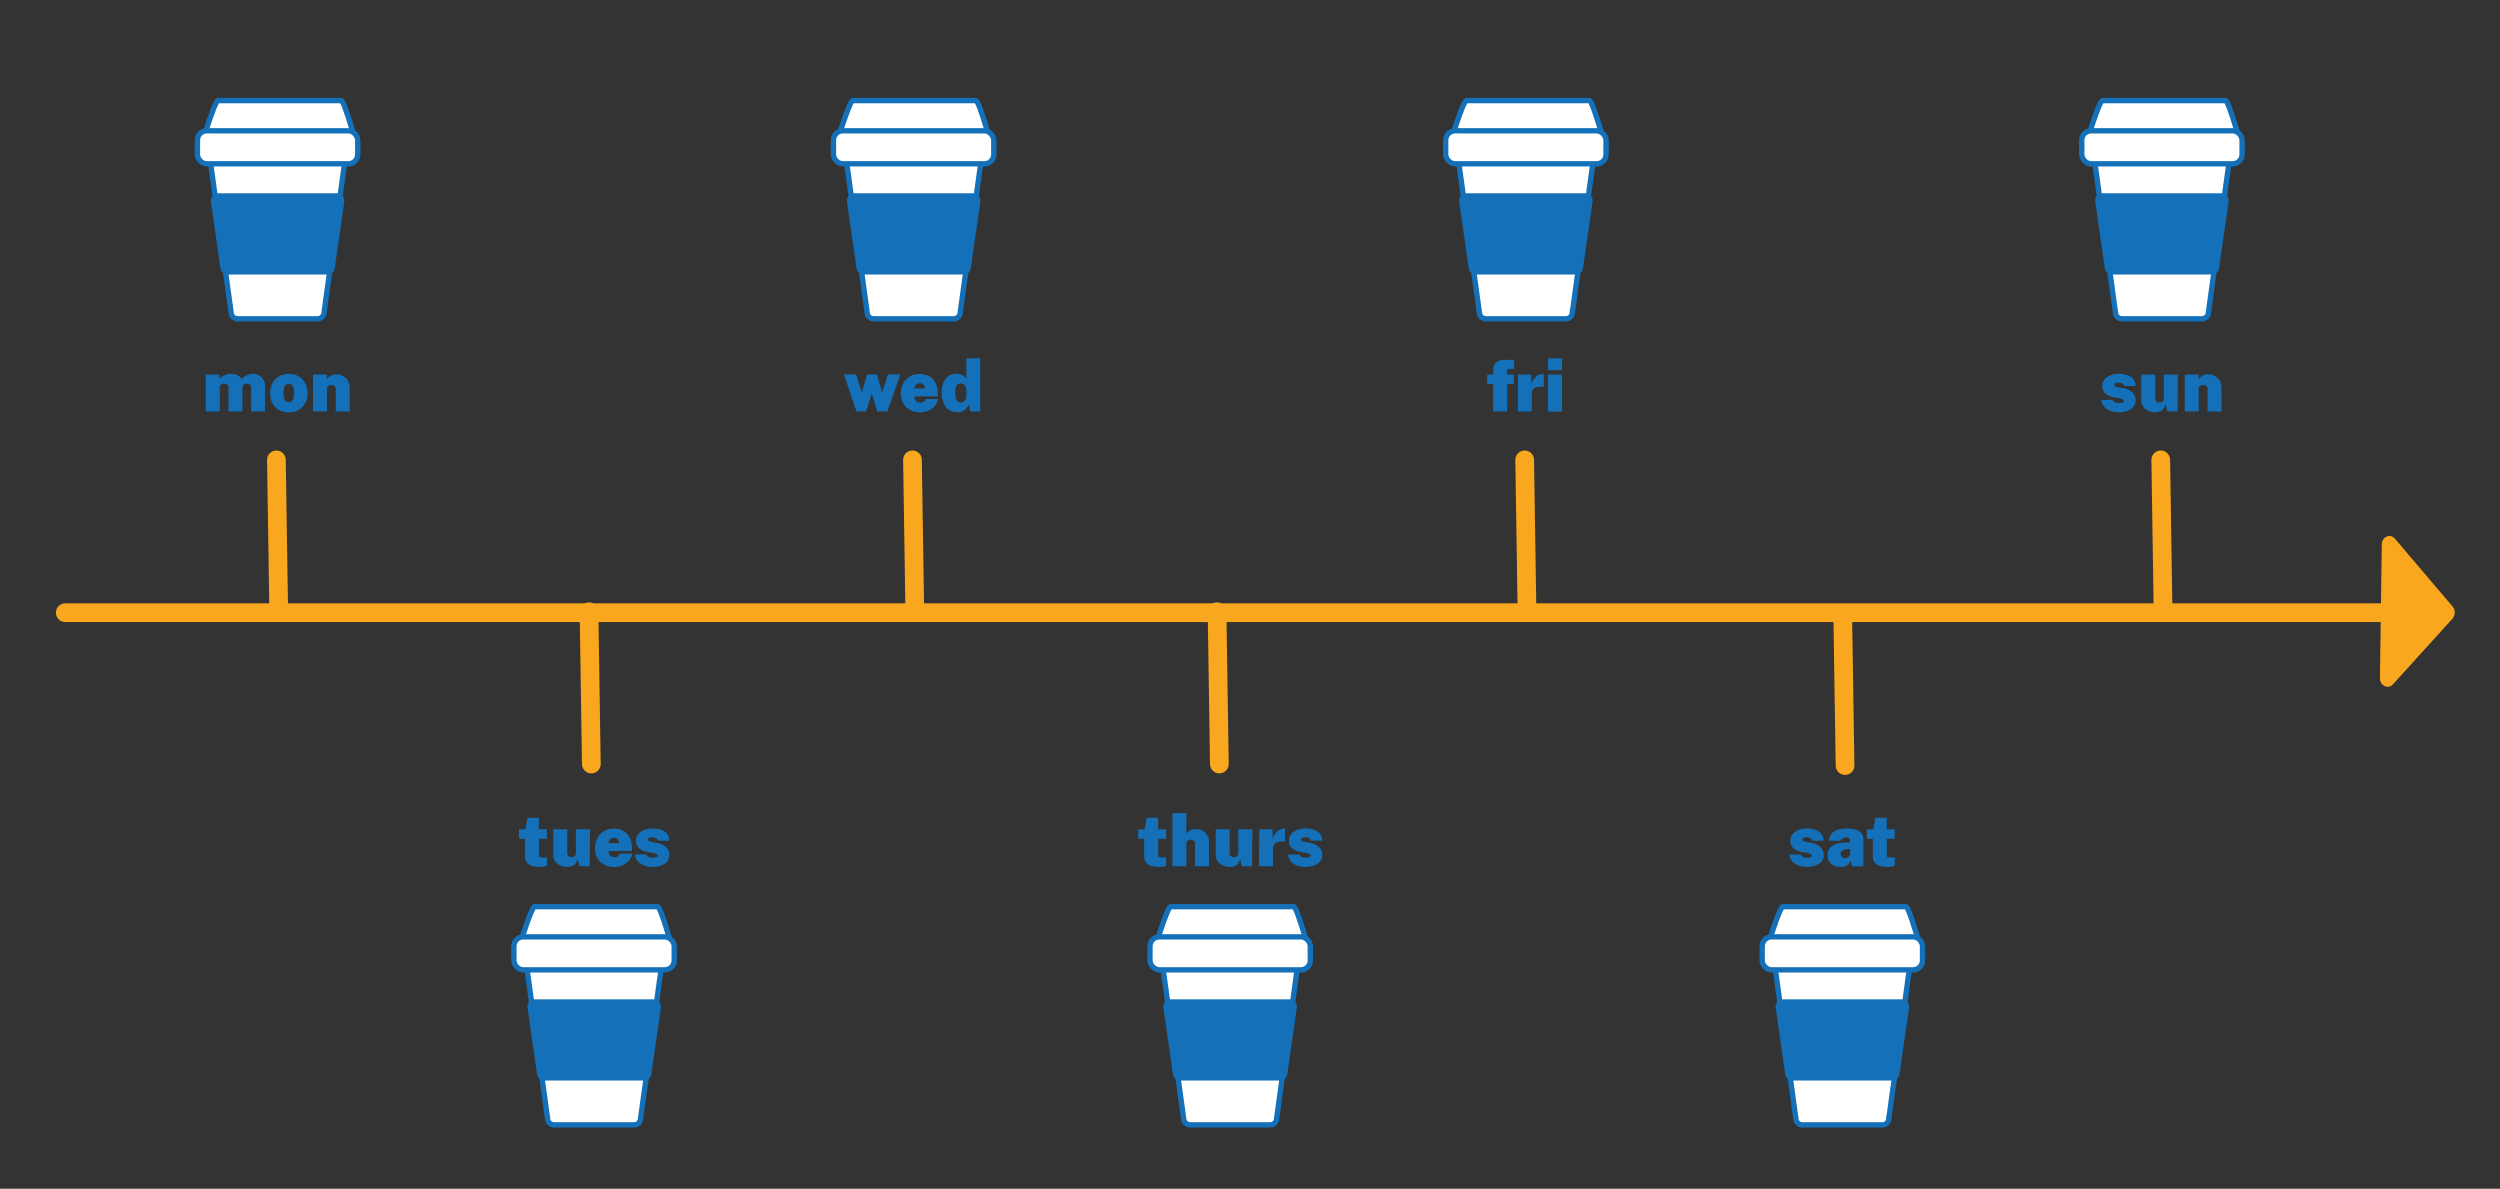 <svg xmlns="http://www.w3.org/2000/svg" viewBox="0 0 935.67 444.91"><rect x="0" y="0" width="935.67" height="444.91" fill="#333333" stroke="none"/><defs><style>.cls-1{fill:#fff;stroke:#1471b9;stroke-width:2px;}.cls-1,.cls-3{stroke-miterlimit:10;}.cls-2{fill:#1471b9;}.cls-3{fill:none;stroke:#f9a71e;stroke-linecap:round;stroke-width:7px;}.cls-4{fill:#f9a71e;}</style></defs><title>coffee-cup-timeline</title><g id="Layer_1" data-name="Layer 1"><path class="cls-1" d="M237.34,421h-30a2.41,2.41,0,0,1-2.4-2.4l-7.59-55.2a2.41,2.41,0,0,1,2.4-2.4h45.19a2.41,2.41,0,0,1,2.4,2.4l-7.6,55.2A2.41,2.41,0,0,1,237.34,421Z"/><path class="cls-2" d="M201,402.07l-3.57-24.95a2.75,2.75,0,0,1,2.8-3.09h44.33a2.76,2.76,0,0,1,2.8,3.09l-3.58,24.95a2.79,2.79,0,0,1-2.8,2.35H203.75A2.79,2.79,0,0,1,201,402.07Z"/><path class="cls-1" d="M250,361H195.7c-1.3,0-2.36-1.56-2.36-3.47,0,0,5.43-18.2,6.73-18.2h46.06c1.3,0,6.21,18.2,6.21,18.2C252.34,359.42,251.28,361,250,361Z"/><rect class="cls-1" x="192.34" y="350.63" width="60" height="12.35" rx="3.5"/><path class="cls-1" d="M475.4,421h-30a2.41,2.41,0,0,1-2.4-2.4l-7.59-55.2a2.41,2.41,0,0,1,2.4-2.4H483a2.41,2.41,0,0,1,2.4,2.4l-7.6,55.2A2.41,2.41,0,0,1,475.4,421Z"/><path class="cls-2" d="M439,402.07l-3.57-24.95a2.75,2.75,0,0,1,2.8-3.09h44.33a2.76,2.76,0,0,1,2.8,3.09l-3.58,24.95a2.79,2.79,0,0,1-2.8,2.35H441.81A2.79,2.79,0,0,1,439,402.07Z"/><path class="cls-1" d="M488,361H433.76c-1.3,0-2.36-1.56-2.36-3.47,0,0,5.43-18.2,6.73-18.2h46.06c1.29,0,6.21,18.2,6.21,18.2C490.4,359.42,489.34,361,488,361Z"/><rect class="cls-1" x="430.4" y="350.63" width="60" height="12.35" rx="3.5"/><path class="cls-1" d="M704.53,421h-30a2.41,2.41,0,0,1-2.4-2.4l-7.59-55.2a2.41,2.41,0,0,1,2.4-2.4h45.19a2.41,2.41,0,0,1,2.4,2.4l-7.6,55.2A2.41,2.41,0,0,1,704.53,421Z"/><path class="cls-2" d="M668.14,402.07l-3.57-24.95a2.76,2.76,0,0,1,2.8-3.09H711.7a2.75,2.75,0,0,1,2.8,3.09l-3.58,24.95a2.79,2.79,0,0,1-2.8,2.35H671A2.8,2.8,0,0,1,668.14,402.07Z"/><path class="cls-1" d="M717.17,361H662.89c-1.3,0-2.36-1.56-2.36-3.47,0,0,5.43-18.2,6.73-18.2h46.06c1.3,0,6.21,18.2,6.21,18.2C719.53,359.42,718.47,361,717.17,361Z"/><rect class="cls-1" x="659.53" y="350.63" width="60" height="12.35" rx="3.5"/><path class="cls-1" d="M118.89,119.31h-30a2.41,2.41,0,0,1-2.4-2.4L78.9,61.71a2.41,2.41,0,0,1,2.4-2.4h45.19a2.41,2.41,0,0,1,2.4,2.4l-7.6,55.2A2.41,2.41,0,0,1,118.89,119.31Z"/><path class="cls-2" d="M82.5,100.41l-3.58-25a2.76,2.76,0,0,1,2.81-3.08h44.32a2.76,2.76,0,0,1,2.81,3.08l-3.58,25a2.8,2.8,0,0,1-2.81,2.34H85.3A2.79,2.79,0,0,1,82.5,100.41Z"/><path class="cls-1" d="M131.53,59.31H77.25c-1.3,0-2.36-1.56-2.36-3.47,0,0,5.43-18.2,6.72-18.2h46.06c1.3,0,6.22,18.2,6.22,18.2C133.89,57.75,132.82,59.31,131.53,59.31Z"/><rect class="cls-1" x="73.89" y="48.96" width="60" height="12.35" rx="3.5"/><path class="cls-1" d="M356.94,119.31h-30a2.41,2.41,0,0,1-2.4-2.4L317,61.71a2.41,2.41,0,0,1,2.4-2.4h45.18a2.41,2.41,0,0,1,2.4,2.4l-7.6,55.2A2.41,2.41,0,0,1,356.94,119.31Z"/><path class="cls-2" d="M320.56,100.41l-3.58-25a2.76,2.76,0,0,1,2.81-3.08h44.32a2.76,2.76,0,0,1,2.81,3.08l-3.58,25a2.8,2.8,0,0,1-2.81,2.34H323.36A2.79,2.79,0,0,1,320.56,100.41Z"/><path class="cls-1" d="M369.08,59.31H314.8c-1.29,0-2.36-1.56-2.36-3.47,0,0,5.43-18.2,6.73-18.2h46.06c1.3,0,6.21,18.2,6.21,18.2C371.44,57.75,370.38,59.31,369.08,59.31Z"/><rect class="cls-1" x="311.94" y="48.96" width="60" height="12.35" rx="3.5"/><path class="cls-1" d="M586.08,119.31h-30a2.41,2.41,0,0,1-2.4-2.4l-7.59-55.2a2.41,2.41,0,0,1,2.4-2.4h45.19a2.41,2.41,0,0,1,2.4,2.4l-7.6,55.2A2.41,2.41,0,0,1,586.08,119.31Z"/><path class="cls-2" d="M549.69,100.41l-3.57-25a2.74,2.74,0,0,1,2.8-3.08h44.33a2.75,2.75,0,0,1,2.8,3.08l-3.58,25a2.79,2.79,0,0,1-2.8,2.34H552.49A2.79,2.79,0,0,1,549.69,100.41Z"/><path class="cls-1" d="M598.72,59.31H544.44c-1.3,0-2.36-1.56-2.36-3.47,0,0,5.43-18.2,6.73-18.2h46.06c1.3,0,6.21,18.2,6.21,18.2C601.08,57.75,600,59.31,598.72,59.31Z"/><rect class="cls-1" x="541.08" y="48.96" width="60" height="12.35" rx="3.5"/><path class="cls-1" d="M824.14,119.31h-30a2.41,2.41,0,0,1-2.4-2.4l-7.59-55.2a2.41,2.41,0,0,1,2.4-2.4h45.19a2.41,2.41,0,0,1,2.4,2.4l-7.6,55.2A2.41,2.41,0,0,1,824.14,119.31Z"/><path class="cls-2" d="M787.75,100.41l-3.57-25a2.74,2.74,0,0,1,2.8-3.08h44.33a2.76,2.76,0,0,1,2.8,3.08l-3.58,25a2.79,2.79,0,0,1-2.8,2.34H790.55A2.79,2.79,0,0,1,787.75,100.41Z"/><path class="cls-1" d="M836.78,59.31H782.5c-1.3,0-2.36-1.56-2.36-3.47,0,0,5.43-18.2,6.73-18.2h46.06c1.29,0,6.21,18.2,6.21,18.2C839.14,57.75,838.08,59.31,836.78,59.31Z"/><rect class="cls-1" x="779.14" y="48.96" width="60" height="12.35" rx="3.5"/><line class="cls-3" x1="24.43" y1="229.31" x2="899.45" y2="229.31"/><path class="cls-4" d="M890.73,253.73l.7-49.92c0-2.89,3.13-4.28,4.89-2.21L917.93,227a3.57,3.57,0,0,1-.07,4.58l-22.29,24.57C893.74,258.12,890.69,256.61,890.73,253.73Z"/><line class="cls-3" x1="220.45" y1="228.97" x2="221.32" y2="285.95"/><line class="cls-3" x1="455.5" y1="228.97" x2="456.37" y2="285.95"/><line class="cls-3" x1="689.67" y1="229.54" x2="690.54" y2="286.52"/><line class="cls-3" x1="341.51" y1="172.12" x2="342.38" y2="229.1"/><line class="cls-3" x1="103.45" y1="172.12" x2="104.32" y2="229.1"/><line class="cls-3" x1="808.7" y1="172.12" x2="809.57" y2="229.1"/><line class="cls-3" x1="570.64" y1="172.12" x2="571.51" y2="229.1"/></g><g id="guides"><path class="cls-2" d="M201.71,313.9l0,6.26c0,.62.37.75.83.75h2.17V324a6.11,6.11,0,0,1-2.76.43c-4.37,0-5.46-1.79-5.46-4v-6.5h-2.25v-3.54h2.43l.78-4.31h4.23v4.28h3v3.57Z"/><path class="cls-2" d="M207.06,320.11v-9.75h5.23v9a1.42,1.42,0,0,0,1.6,1.42,1.45,1.45,0,0,0,1.64-1.42v-9h5.27l-.1,13.85h-3.86l-.62-2.84c-.51,2.76-2.7,3.1-4,3.1C209.93,324.47,207.06,322.89,207.06,320.11Z"/><path class="cls-2" d="M229.82,320.83a2,2,0,0,0,2.17-1.34h4.61c-.43,3.08-3.56,5-6.64,5-4.31,0-7.26-2.81-7.26-7,0-4,2.6-7.37,7-7.37s6.8,3.08,6.8,7.18v1.21h-8.73C227.79,320.14,228.7,320.83,229.82,320.83Zm1.93-5.27a1.89,1.89,0,0,0-2-2,2,2,0,0,0-2,2Z"/><path class="cls-2" d="M237.61,319.81h4.29c.4,1.1,1.44,1.21,2.43,1.21,1.29,0,1.85-.35,1.85-.8s-.69-.78-1.66-1l-2.06-.32c-2.65-.48-4.42-1.74-4.45-4.23s2.25-4.61,6.3-4.61c3.77,0,6.26,1.77,6.16,4.58h-4.23c-.22-1-1.1-1.28-2.07-1.28s-1.66.21-1.66.88c0,.48.59.75,2.09,1l1.77.32c3.56.86,4.18,3.19,4.18,4.34,0,3-2.76,4.55-6.3,4.55C241.36,324.47,238.2,323.35,237.61,319.81Z"/><path class="cls-2" d="M433.45,313.9l0,6.26c0,.62.37.75.83.75h2.17V324a6.11,6.11,0,0,1-2.76.43c-4.37,0-5.46-1.79-5.46-4v-6.5H426v-3.54h2.43l.78-4.31h4.23v4.28h3v3.57Z"/><path class="cls-2" d="M438.81,304.31H444v7.77a4,4,0,0,1,3.64-1.72,4.62,4.62,0,0,1,4.85,4.58v9.27h-5.23v-8.65c0-.78-.85-1.26-1.63-1.26s-1.63.53-1.63,1.31v8.6h-5.22Z"/><path class="cls-2" d="M455,320.11v-9.75h5.22v9a1.42,1.42,0,0,0,1.6,1.42,1.45,1.45,0,0,0,1.64-1.42v-9h5.27l-.1,13.85h-3.86l-.62-2.84c-.5,2.76-2.7,3.1-4,3.1C457.84,324.47,455,322.89,455,320.11Z"/><path class="cls-2" d="M471.28,310.36h5v3.83c.64-2.22,2.08-4.1,4.66-4.1l0,4.9c-3.88-.4-4.5,1.13-4.5,2.58v6.64h-5.22Z"/><path class="cls-2" d="M482,319.82h4.28c.41,1.09,1.45,1.2,2.44,1.2,1.29,0,1.85-.35,1.85-.8s-.7-.78-1.66-1l-2.06-.32c-2.65-.48-4.42-1.74-4.45-4.23s2.25-4.61,6.29-4.61c3.78,0,6.27,1.77,6.16,4.58h-4.23c-.21-1-1.09-1.28-2.06-1.28s-1.66.21-1.66.88c0,.48.59.75,2.09,1l1.77.32c3.56.86,4.17,3.19,4.17,4.34,0,3-2.75,4.55-6.29,4.55C485.74,324.47,482.58,323.35,482,319.82Z"/><path class="cls-2" d="M669.65,319.82h4.29c.4,1.09,1.44,1.2,2.43,1.2,1.29,0,1.85-.35,1.85-.8s-.69-.78-1.66-1l-2.06-.32c-2.65-.48-4.42-1.74-4.44-4.23s2.24-4.61,6.29-4.61c3.77,0,6.26,1.77,6.16,4.58h-4.23c-.22-1-1.1-1.28-2.07-1.28s-1.66.21-1.66.88c0,.48.59.75,2.09,1l1.77.32c3.56.86,4.18,3.19,4.18,4.34,0,3-2.76,4.55-6.3,4.55C673.4,324.47,670.24,323.35,669.65,319.82Z"/><path class="cls-2" d="M684,320.06c0-3,2.33-4.74,7.36-4.74h1.07v-.59c0-.89-.48-1.29-1.52-1.26a2.32,2.32,0,0,0-2.15,1.2h-4.23c.16-3.26,3-4.58,6.62-4.58,4.82,0,6.26,1.77,6.26,4.32v9.8h-4.31l-.45-2.2a3.65,3.65,0,0,1-3.86,2.46C686.15,324.47,684,322.92,684,320.06Zm8.43-.54v-1.74h-.83c-.83,0-2.7.37-2.7,1.74a1.64,1.64,0,0,0,1.71,1.66A1.77,1.77,0,0,0,692.41,319.52Z"/><path class="cls-2" d="M706.17,313.9l0,6.26c0,.62.37.75.83.75h2.17V324a6.11,6.11,0,0,1-2.76.43c-4.36,0-5.46-1.79-5.46-4v-6.5h-2.25v-3.54h2.44l.77-4.31h4.23v4.29h3v3.56Z"/><path class="cls-2" d="M77,140.2h5.14v1.66a5.53,5.53,0,0,1,4.5-1.93,4.39,4.39,0,0,1,3.83,1.93,5.77,5.77,0,0,1,4.21-1.93,4.44,4.44,0,0,1,4.52,4.36V154H94v-9.13a1.48,1.48,0,0,0-1.61-1.29c-1.5,0-1.68.83-1.68,2.12V154h-5.2v-9.13c0-.8-.86-1.29-1.63-1.29s-1.64.49-1.64,1.29V154H77Z"/><path class="cls-2" d="M101.09,147.21c0-4.36,2.92-7.28,7-7.28,4.34,0,7,3.08,7,7.28a6.7,6.7,0,0,1-7.05,7.1C103.82,154.31,101.09,151.36,101.09,147.21Zm9-.18c0-1.5-.3-3.38-2-3.38s-2,1.88-2,3.38.29,3.5,2,3.5S110.09,148.5,110.09,147Z"/><path class="cls-2" d="M117.15,140.2h5.17v1.66a4.3,4.3,0,0,1,3.72-1.72,4.81,4.81,0,0,1,4.85,4.56V154h-5.22v-8.65c0-.77-.83-1.26-1.61-1.26s-1.69.49-1.69,1.26V154h-5.22Z"/><path class="cls-2" d="M566.6,143.73h-2.52V154h-5.22V143.73h-2.23V140.2h2.23v-1.85c0-2.28,1.6-3.67,4.15-3.67h3.69l0,3.37h-1.61c-.85,0-1.15.33-1.15,1.34v.81h2.63Z"/><path class="cls-2" d="M568.12,140.2h5V144c.65-2.23,2.09-4.1,4.66-4.1l0,4.9c-3.88-.4-4.5,1.12-4.5,2.57V154h-5.22Z"/><path class="cls-2" d="M584.61,138.54h-5.22v-4.4h5.22Zm0,15.5h-5.22V140.2h5.22Z"/><path class="cls-2" d="M786.39,149.65h4.29c.4,1.1,1.44,1.21,2.44,1.21,1.28,0,1.84-.35,1.84-.81s-.69-.77-1.66-1l-2.06-.32c-2.65-.49-4.42-1.74-4.44-4.24s2.25-4.6,6.29-4.6c3.77,0,6.26,1.77,6.16,4.58H795c-.22-1-1.1-1.29-2.07-1.29s-1.66.22-1.66.89c0,.48.59.75,2.09,1l1.77.32c3.56.86,4.18,3.19,4.18,4.34,0,3-2.76,4.55-6.29,4.55C790.14,154.31,787,153.18,786.39,149.65Z"/><path class="cls-2" d="M801.39,149.94V140.2h5.22v9a1.42,1.42,0,0,0,1.61,1.42,1.45,1.45,0,0,0,1.63-1.42v-9h5.27L815,154h-3.86l-.61-2.84c-.51,2.76-2.71,3.11-4,3.11C804.25,154.31,801.39,152.73,801.39,149.94Z"/><path class="cls-2" d="M817.69,140.2h5.17v1.66a4.3,4.3,0,0,1,3.72-1.72,4.81,4.81,0,0,1,4.85,4.56V154h-5.22v-8.65c0-.77-.83-1.26-1.61-1.26s-1.69.49-1.69,1.26V154h-5.22Z"/><path class="cls-2" d="M332.08,154h-3.72l-2.06-6.72L324.1,154h-3.56l-4.69-13.84h4.53l2.17,6.72,2-6.72h3.62l2,6.74,2.14-6.74H337Z"/><path class="cls-2" d="M344.29,150.67a2,2,0,0,0,2.17-1.34h4.6c-.42,3.08-3.56,5-6.64,5-4.31,0-7.25-2.81-7.25-7,0-4,2.59-7.36,7-7.36s6.8,3.08,6.8,7.18v1.2h-8.73C342.25,150,343.16,150.67,344.29,150.67Zm1.93-5.28a1.88,1.88,0,0,0-2-1.95,2,2,0,0,0-2,1.95Z"/><path class="cls-2" d="M352.45,147c0-4.37,2-7.1,5.39-7.1a4.31,4.31,0,0,1,3.83,1.85v-7.64h5.22V154h-3.7l-.61-2.84a4.06,4.06,0,0,1-4.18,3.11C354.57,154.31,352.45,151.44,352.45,147Zm9.22.61v-1.2c0-2.15-.92-2.84-2.07-2.84s-2.11.59-2.11,3.37,1,3.7,2.17,3.7S361.67,149.7,361.67,147.64Z"/></g></svg>